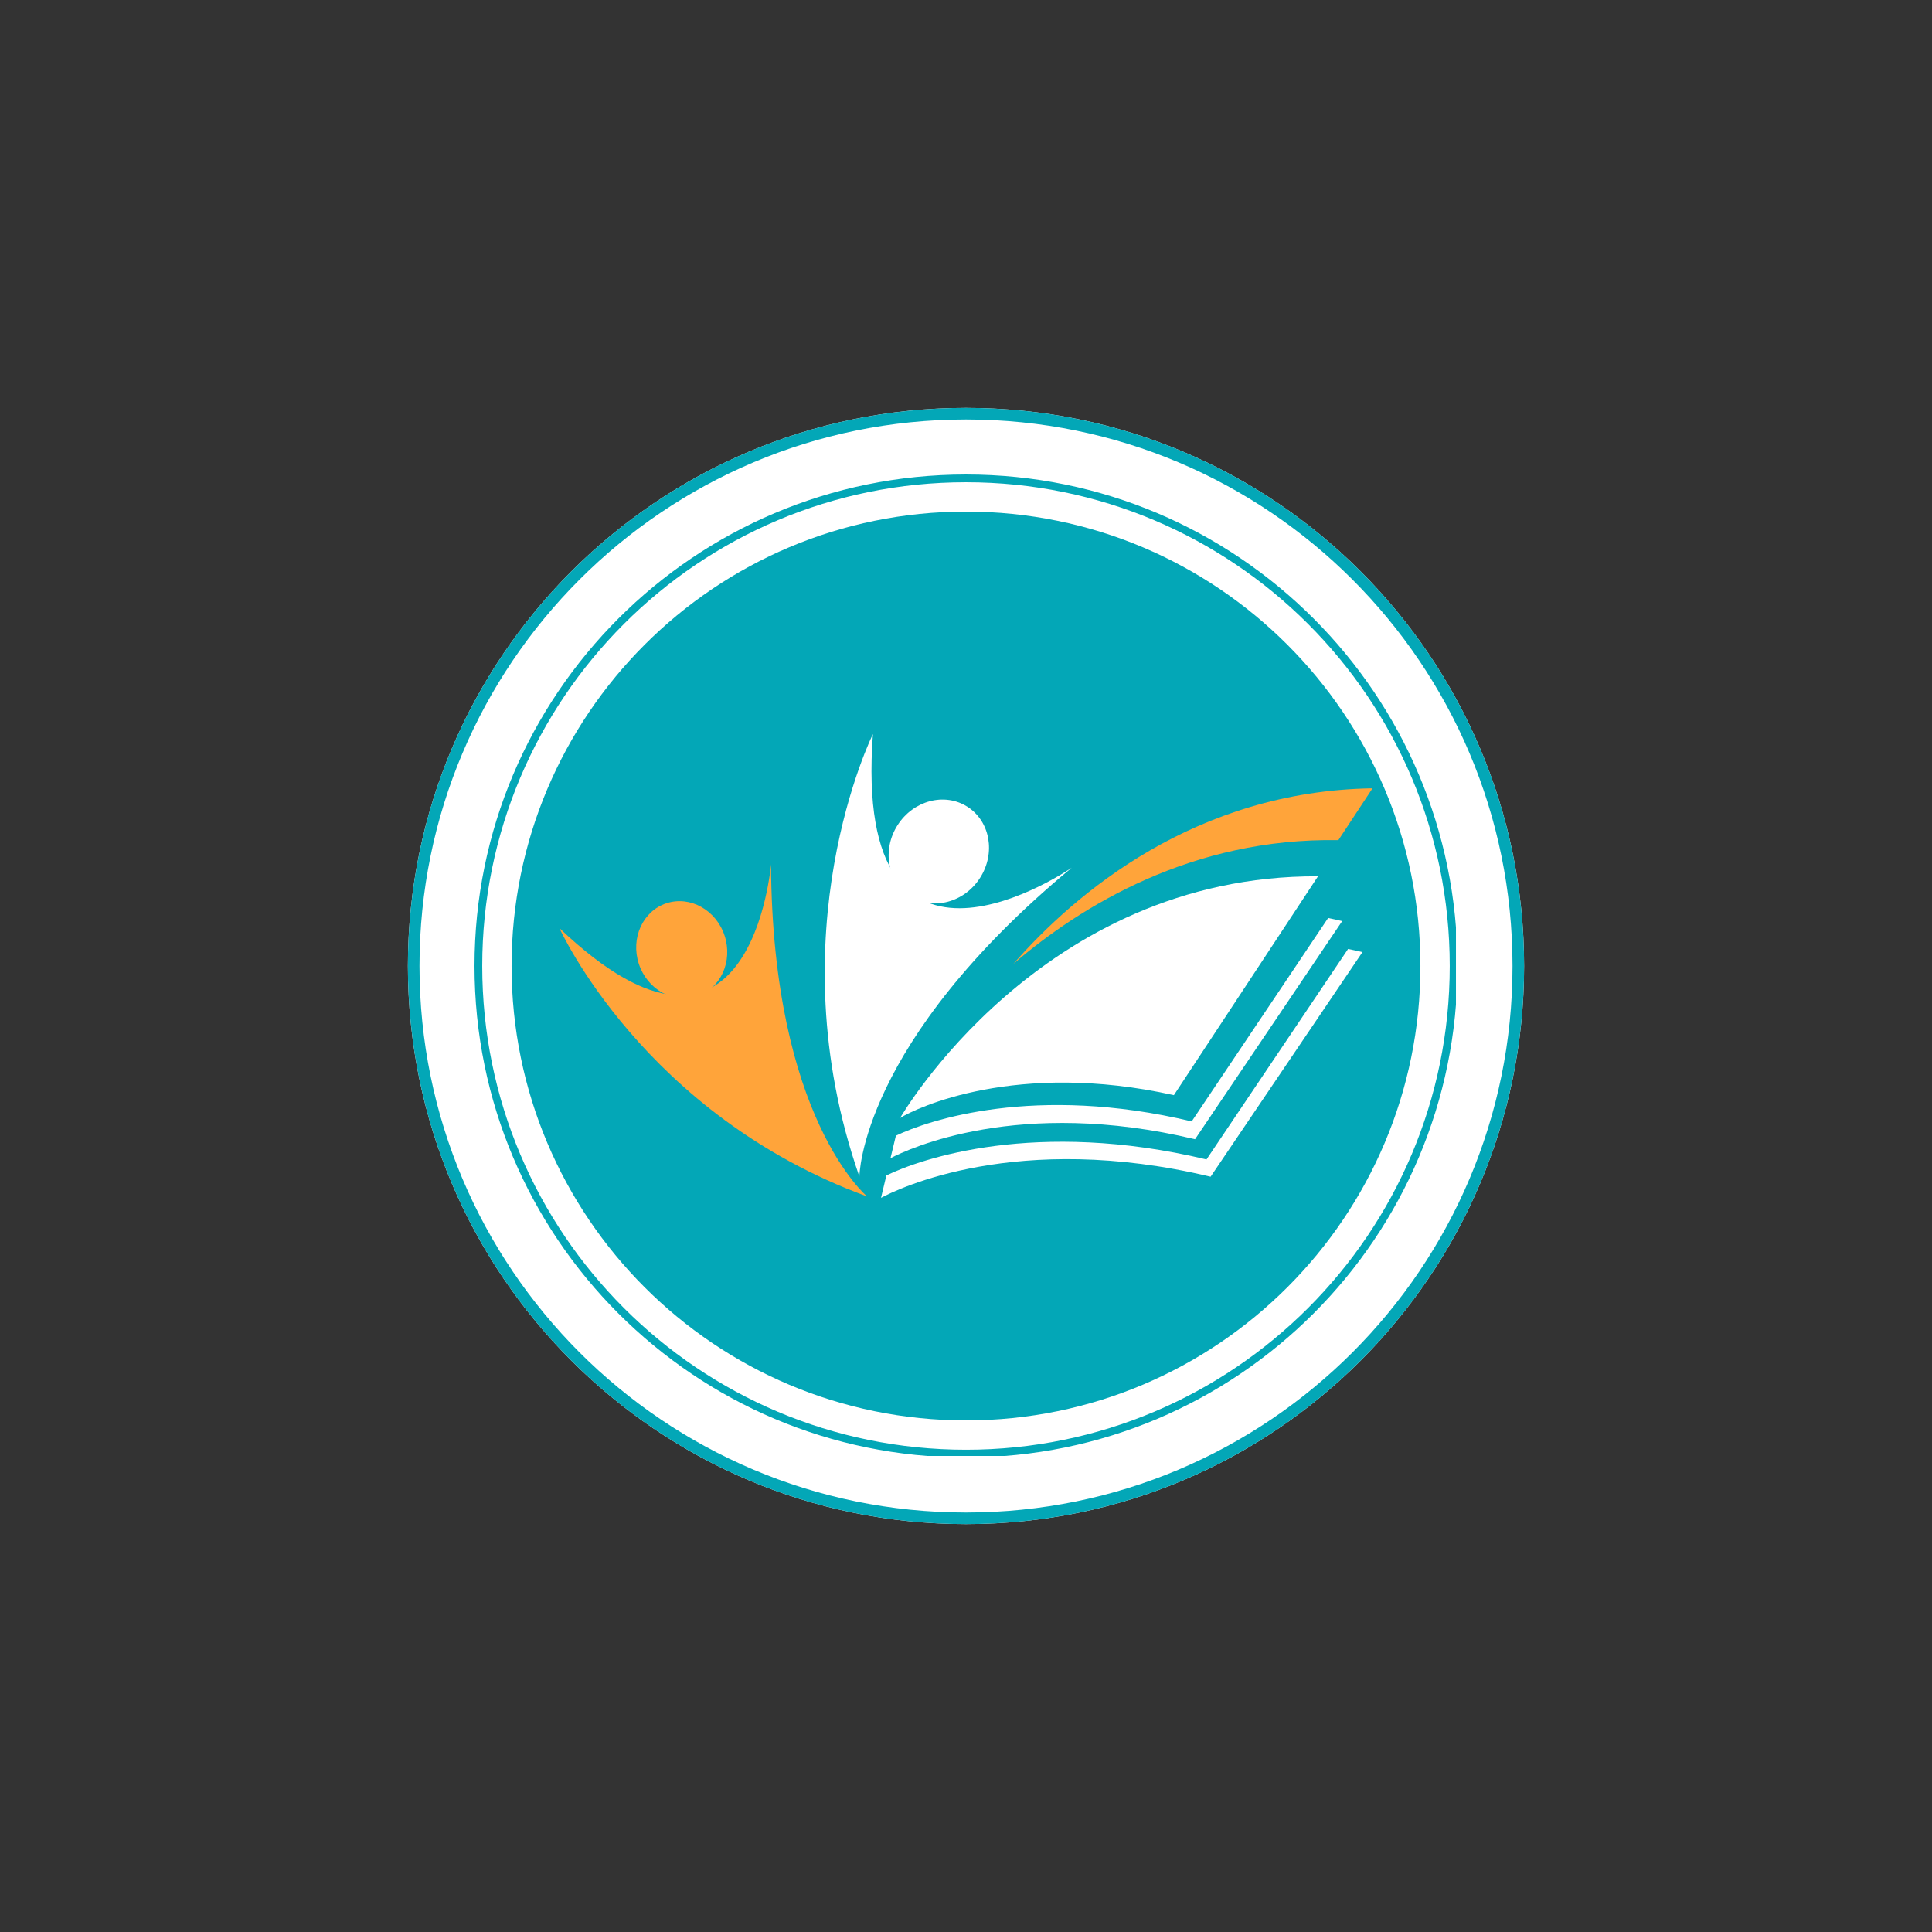 <svg xmlns="http://www.w3.org/2000/svg" xmlns:xlink="http://www.w3.org/1999/xlink" width="500" zoomAndPan="magnify" viewBox="0 0 375 375" height="500" preserveAspectRatio="xMidYMid meet" version="1.0"><rect x="0" y="0" width="375" height="375" fill="#333333" stroke="none"/><defs><clipPath id="58a4378377"><path d="M 79.172 79.172 L 295.828 79.172 L 295.828 295.828 L 79.172 295.828 Z M 79.172 79.172 " clip-rule="nonzero"/></clipPath><clipPath id="6d05875054"><path d="M 187.5 79.172 C 127.672 79.172 79.172 127.672 79.172 187.5 C 79.172 247.328 127.672 295.828 187.5 295.828 C 247.328 295.828 295.828 247.328 295.828 187.5 C 295.828 127.672 247.328 79.172 187.5 79.172 Z M 187.5 79.172 " clip-rule="nonzero"/></clipPath><clipPath id="9d4a54f988"><path d="M 92.102 92.102 L 282.898 92.102 L 282.898 282.898 L 92.102 282.898 Z M 92.102 92.102 " clip-rule="nonzero"/></clipPath><clipPath id="0a68c52c05"><path d="M 187.5 92.102 C 134.812 92.102 92.102 134.812 92.102 187.5 C 92.102 240.188 134.812 282.898 187.5 282.898 C 240.188 282.898 282.898 240.188 282.898 187.5 C 282.898 134.812 240.188 92.102 187.5 92.102 Z M 187.5 92.102 " clip-rule="nonzero"/></clipPath><clipPath id="5db30d75fe"><path d="M 92.102 92.102 L 282.602 92.102 L 282.602 282.602 L 92.102 282.602 Z M 92.102 92.102 " clip-rule="nonzero"/></clipPath><clipPath id="4b67b6ca61"><path d="M 187.5 92.102 C 134.812 92.102 92.102 134.812 92.102 187.5 C 92.102 240.188 134.812 282.895 187.5 282.895 C 240.188 282.895 282.895 240.188 282.895 187.5 C 282.895 134.812 240.188 92.102 187.5 92.102 Z M 187.5 92.102 " clip-rule="nonzero"/></clipPath><clipPath id="d8d29078a8"><path d="M 99.297 99.297 L 275.703 99.297 L 275.703 275.703 L 99.297 275.703 Z M 99.297 99.297 " clip-rule="nonzero"/></clipPath><clipPath id="1c11cb49ef"><path d="M 187.5 99.297 C 138.789 99.297 99.297 138.789 99.297 187.5 C 99.297 236.211 138.789 275.703 187.5 275.703 C 236.211 275.703 275.703 236.211 275.703 187.5 C 275.703 138.789 236.211 99.297 187.5 99.297 Z M 187.5 99.297 " clip-rule="nonzero"/></clipPath><clipPath id="eb33b88104"><path d="M 160 142.492 L 209 142.492 L 209 229 L 160 229 Z M 160 142.492 " clip-rule="nonzero"/></clipPath><clipPath id="5c9f37feba"><path d="M 108.539 167 L 169 167 L 169 232.492 L 108.539 232.492 Z M 108.539 167 " clip-rule="nonzero"/></clipPath><clipPath id="7af016d813"><path d="M 196.699 153 L 266.402 153 L 266.402 187.082 L 196.699 187.082 Z M 196.699 153 " clip-rule="nonzero"/></clipPath><clipPath id="4f36009077"><path d="M 171 184.137 L 264.457 184.137 L 264.457 232.492 L 171 232.492 Z M 171 184.137 " clip-rule="nonzero"/></clipPath></defs><g clip-path="url(#58a4378377)"><g clip-path="url(#6d05875054)"><path fill="#ffffff" d="M 79.172 79.172 L 295.828 79.172 L 295.828 295.828 L 79.172 295.828 Z M 79.172 79.172 " fill-opacity="1" fill-rule="nonzero"/><path stroke-linecap="butt" transform="matrix(0.75, 0, 0, 0.75, 79.171, 79.171)" fill="none" stroke-linejoin="miter" d="M 144.439 0.002 C 64.668 0.002 0.002 64.668 0.002 144.439 C 0.002 224.21 64.668 288.877 144.439 288.877 C 224.21 288.877 288.877 224.21 288.877 144.439 C 288.877 64.668 224.21 0.002 144.439 0.002 Z M 144.439 0.002 " stroke="#03a7b7" stroke-width="6" stroke-opacity="1" stroke-miterlimit="4"/></g></g><g clip-path="url(#9d4a54f988)"><g clip-path="url(#0a68c52c05)"><path fill="#ffffff" d="M 92.102 92.102 L 282.898 92.102 L 282.898 282.898 L 92.102 282.898 Z M 92.102 92.102 " fill-opacity="1" fill-rule="nonzero"/></g></g><g clip-path="url(#5db30d75fe)"><g clip-path="url(#4b67b6ca61)"><path stroke-linecap="butt" transform="matrix(0.75, 0, 0, 0.75, 92.103, 92.103)" fill="none" stroke-linejoin="miter" d="M 127.196 -0.002 C 56.946 -0.002 -0.002 56.946 -0.002 127.196 C -0.002 197.446 56.946 254.389 127.196 254.389 C 197.446 254.389 254.389 197.446 254.389 127.196 C 254.389 56.946 197.446 -0.002 127.196 -0.002 Z M 127.196 -0.002 " stroke="#03a7b7" stroke-width="4" stroke-opacity="1" stroke-miterlimit="4"/></g></g><g clip-path="url(#d8d29078a8)"><g clip-path="url(#1c11cb49ef)"><path fill="#03a7b7" d="M 99.297 99.297 L 275.703 99.297 L 275.703 275.703 L 99.297 275.703 Z M 99.297 99.297 " fill-opacity="1" fill-rule="nonzero"/></g></g><g clip-path="url(#eb33b88104)"><path fill="#ffffff" d="M 166.805 228.367 C 166.805 228.367 166.918 202.492 208.047 168.406 C 208.047 168.406 165.352 198.008 169.43 142.492 C 169.43 142.492 150.27 181.055 166.805 228.367 " fill-opacity="1" fill-rule="nonzero"/></g><path fill="#ffffff" d="M 187.766 156.586 C 192.188 159.406 193.297 165.582 190.238 170.379 C 187.18 175.18 181.113 176.781 176.688 173.961 C 172.266 171.141 171.156 164.965 174.215 160.168 C 177.273 155.371 183.34 153.766 187.766 156.586 " fill-opacity="1" fill-rule="nonzero"/><g clip-path="url(#5c9f37feba)"><path fill="#ffa43a" d="M 168.312 232.234 C 168.312 232.234 149.922 217.027 149.652 167.766 C 149.652 167.766 145.805 215.523 108.59 180.16 C 108.59 180.16 124.898 216.371 168.312 232.234 " fill-opacity="1" fill-rule="nonzero"/></g><path fill="#ffa43a" d="M 129.363 175.32 C 133.961 173.816 139.012 176.637 140.648 181.621 C 142.281 186.609 139.879 191.875 135.281 193.383 C 130.684 194.887 125.633 192.066 123.996 187.082 C 122.363 182.094 124.766 176.828 129.363 175.32 " fill-opacity="1" fill-rule="nonzero"/><path fill="#ffffff" d="M 255.824 170.09 L 227.848 212.57 C 197.238 205.77 177.734 215.098 174.711 217 C 174.711 217 201.871 169.844 255.824 170.09 " fill-opacity="1" fill-rule="nonzero"/><g clip-path="url(#7af016d813)"><path fill="#ffa43a" d="M 266.402 153.012 L 259.777 163.074 C 231.375 162.582 209.816 175.84 196.711 187.07 C 208.715 173.371 231.98 153.547 266.402 153.012 " fill-opacity="1" fill-rule="nonzero"/></g><path fill="#ffffff" d="M 260.516 178.785 L 231.957 221.125 C 197.734 212.941 176.281 223.012 172.844 224.805 L 173.891 220.438 C 180.176 217.426 200.922 210.406 231.305 217.668 L 257.789 178.184 C 258.695 178.367 259.602 178.566 260.516 178.785 " fill-opacity="1" fill-rule="nonzero"/><g clip-path="url(#4f36009077)"><path fill="#ffffff" d="M 264.449 184.805 L 234.977 228.398 C 197.336 219.402 174.082 230.852 171.004 232.5 L 172.043 228.156 C 178.625 224.945 201.039 217.125 234.18 225.047 L 261.664 184.191 C 262.586 184.379 263.516 184.582 264.449 184.805 " fill-opacity="1" fill-rule="nonzero"/></g></svg>